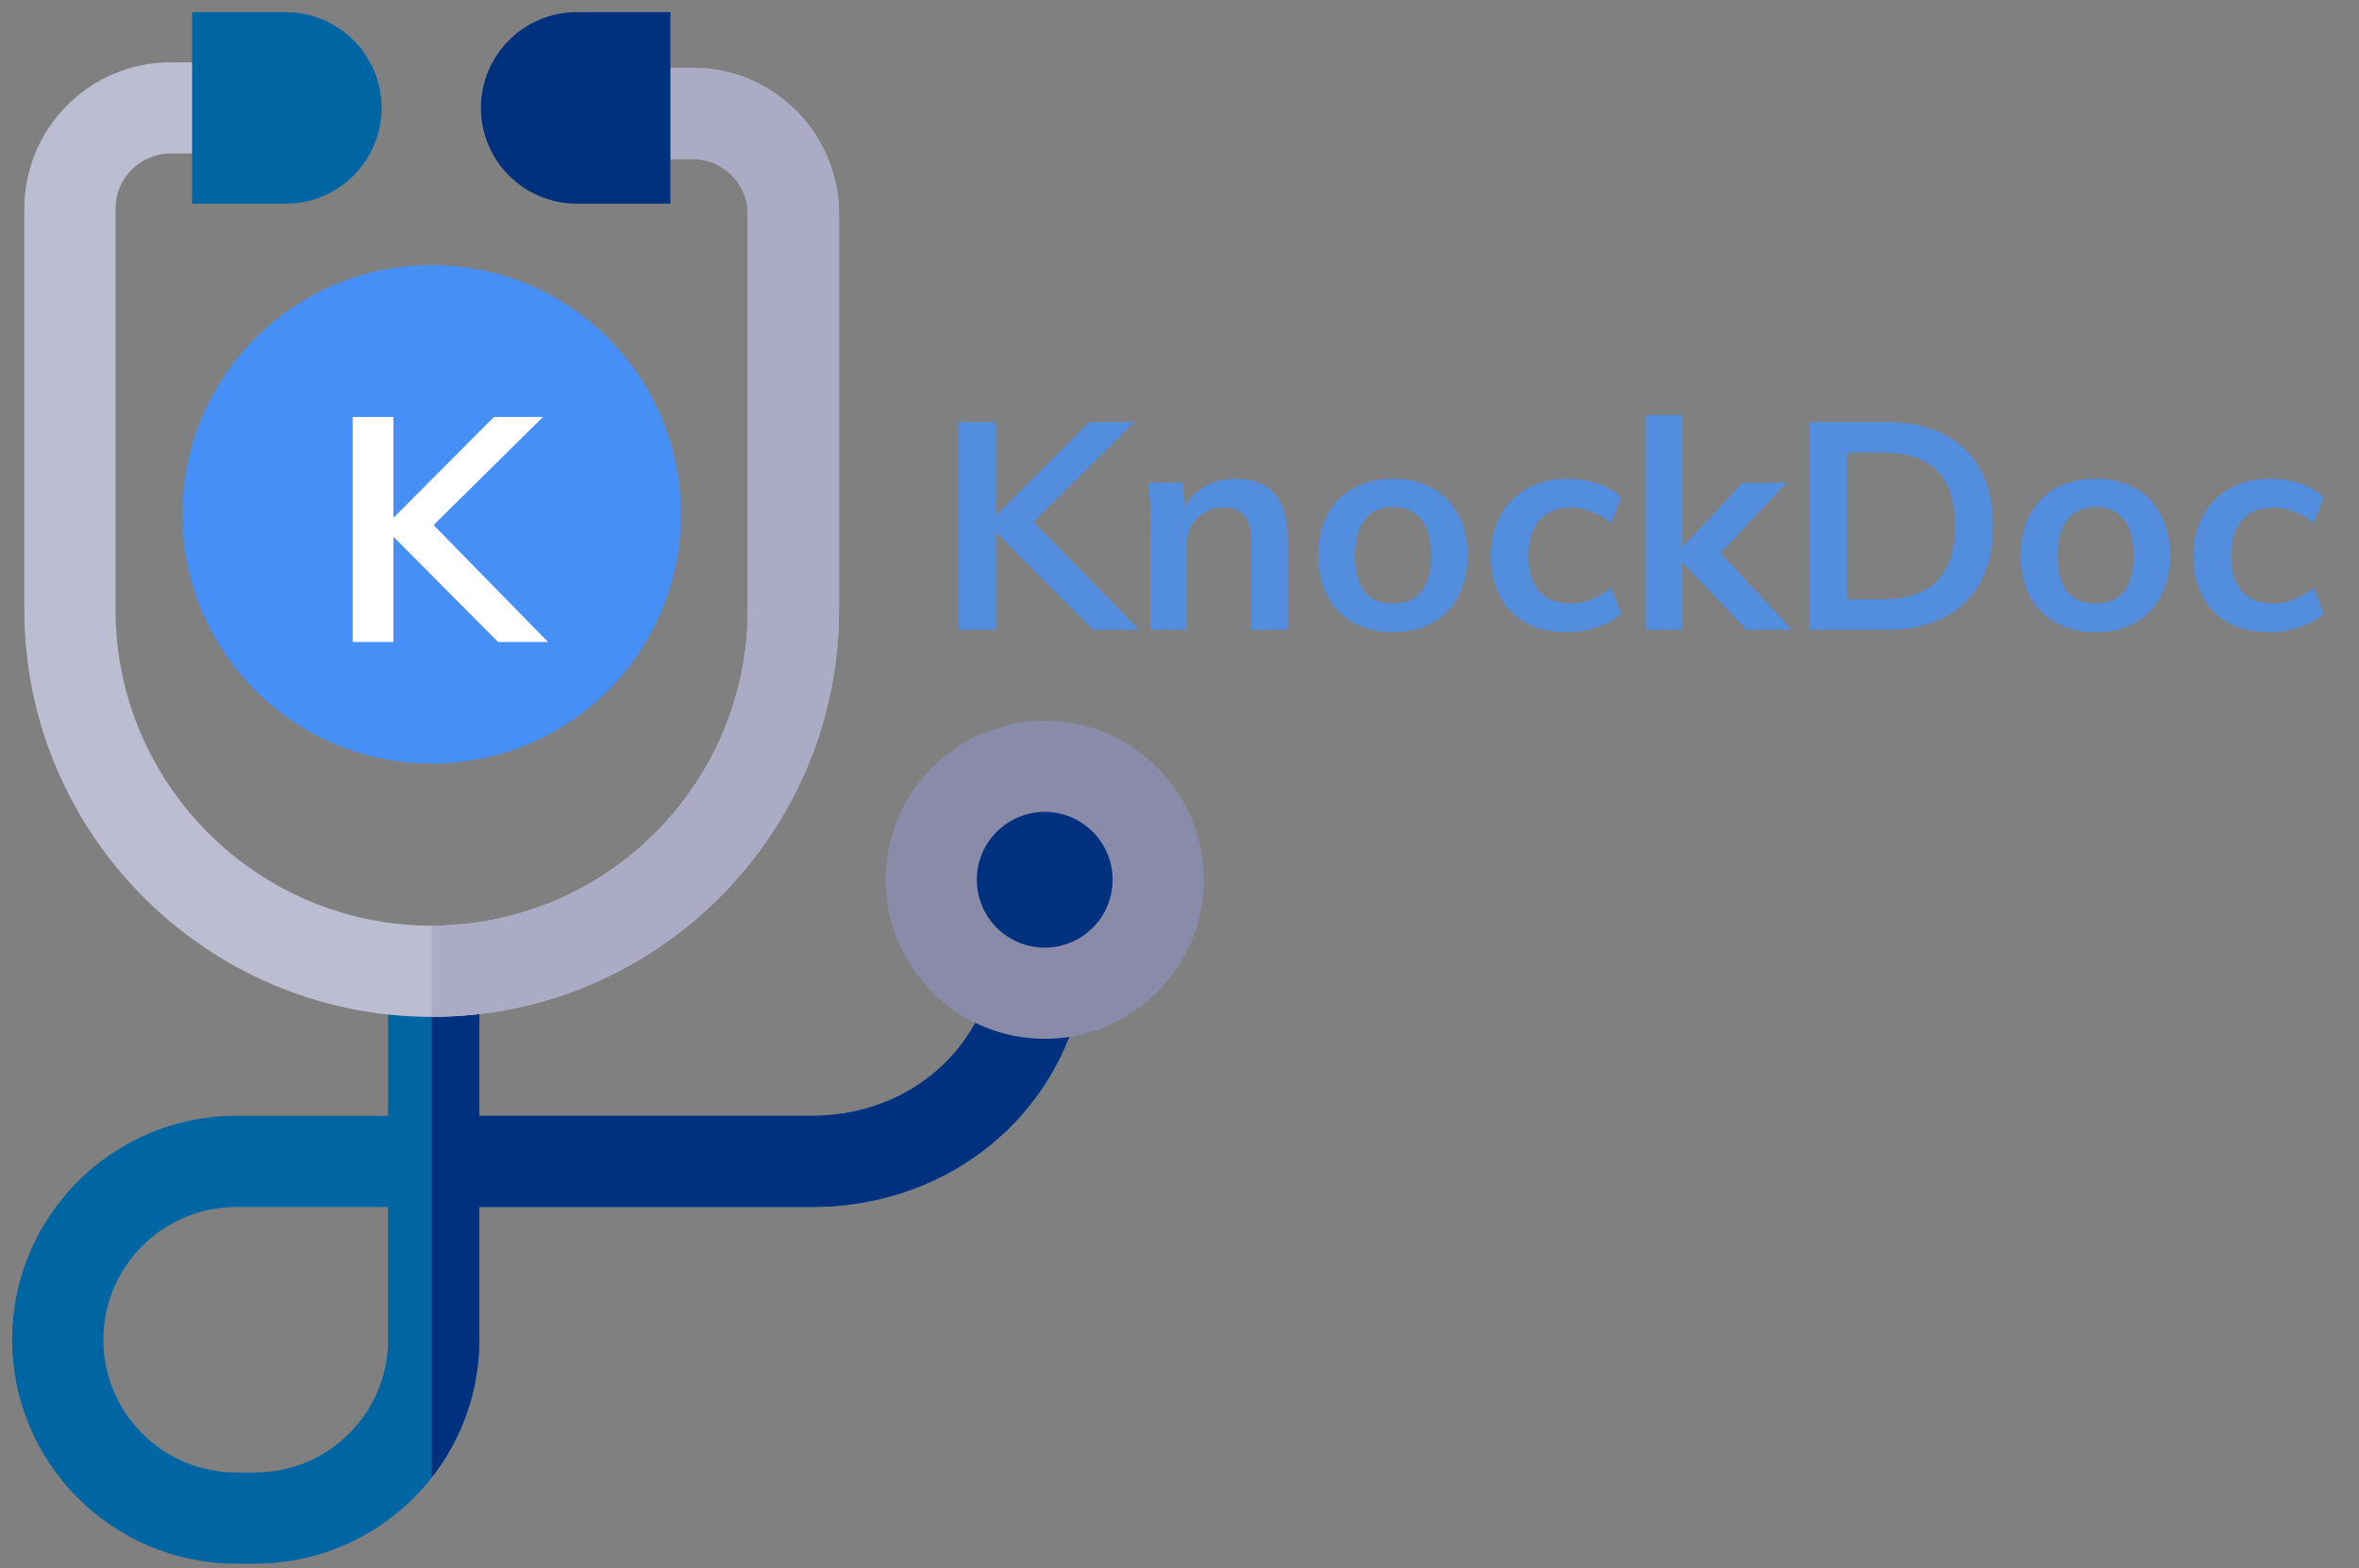 <svg width="194" height="129" viewBox="0 0 194 129" fill="none" xmlns="http://www.w3.org/2000/svg">
<rect x="0" y="0" width="194" height="129" fill="#808080" stroke="none"/>
<path d="M89.888 51.806L81.944 43.814V51.806H78.848V34.718H81.944V42.374L89.576 34.718H93.296L84.992 42.926L93.68 51.806H89.888ZM101.552 39.374C104.448 39.374 105.896 41.038 105.896 44.366V51.806H102.896V44.51C102.896 43.55 102.712 42.854 102.344 42.422C101.976 41.974 101.408 41.75 100.64 41.75C99.728 41.75 98.992 42.046 98.432 42.638C97.872 43.214 97.592 43.982 97.592 44.942V51.806H94.616V43.118C94.616 41.838 94.552 40.694 94.424 39.686H97.232L97.448 41.678C97.864 40.942 98.424 40.374 99.128 39.974C99.848 39.574 100.656 39.374 101.552 39.374ZM114.573 51.998C113.341 51.998 112.253 51.742 111.309 51.23C110.381 50.718 109.661 49.99 109.149 49.046C108.653 48.086 108.405 46.966 108.405 45.686C108.405 44.406 108.653 43.294 109.149 42.35C109.661 41.39 110.381 40.654 111.309 40.142C112.253 39.63 113.341 39.374 114.573 39.374C115.789 39.374 116.861 39.63 117.789 40.142C118.717 40.654 119.429 41.39 119.925 42.35C120.437 43.294 120.693 44.406 120.693 45.686C120.693 46.966 120.437 48.086 119.925 49.046C119.429 49.99 118.717 50.718 117.789 51.23C116.861 51.742 115.789 51.998 114.573 51.998ZM114.549 49.646C115.573 49.646 116.349 49.318 116.877 48.662C117.421 47.99 117.693 46.998 117.693 45.686C117.693 44.39 117.421 43.406 116.877 42.734C116.333 42.046 115.565 41.702 114.573 41.702C113.565 41.702 112.789 42.046 112.245 42.734C111.701 43.406 111.429 44.39 111.429 45.686C111.429 46.998 111.693 47.99 112.221 48.662C112.765 49.318 113.541 49.646 114.549 49.646ZM128.776 51.998C127.512 51.998 126.416 51.742 125.488 51.23C124.56 50.718 123.848 49.998 123.352 49.07C122.856 48.126 122.608 47.022 122.608 45.758C122.608 44.494 122.864 43.382 123.376 42.422C123.904 41.462 124.64 40.718 125.584 40.19C126.544 39.646 127.648 39.374 128.896 39.374C129.76 39.374 130.592 39.51 131.392 39.782C132.208 40.054 132.856 40.43 133.336 40.91L132.496 43.022C131.984 42.606 131.44 42.294 130.864 42.086C130.288 41.862 129.72 41.75 129.16 41.75C128.072 41.75 127.224 42.094 126.616 42.782C126.008 43.454 125.704 44.43 125.704 45.71C125.704 46.99 126 47.966 126.592 48.638C127.2 49.31 128.056 49.646 129.16 49.646C129.72 49.646 130.288 49.534 130.864 49.31C131.44 49.086 131.984 48.766 132.496 48.35L133.336 50.462C132.824 50.942 132.16 51.318 131.344 51.59C130.528 51.862 129.672 51.998 128.776 51.998ZM143.631 51.806L138.327 46.214V51.806H135.351V34.142H138.327V45.038L143.319 39.71H146.943L141.495 45.494L147.375 51.806H143.631ZM148.785 34.718H155.073C157.873 34.718 160.041 35.462 161.577 36.95C163.129 38.438 163.905 40.534 163.905 43.238C163.905 45.958 163.129 48.07 161.577 49.574C160.041 51.062 157.873 51.806 155.073 51.806H148.785V34.718ZM154.881 49.286C158.817 49.286 160.785 47.27 160.785 43.238C160.785 39.238 158.817 37.238 154.881 37.238H151.881V49.286H154.881ZM172.347 51.998C171.115 51.998 170.027 51.742 169.083 51.23C168.155 50.718 167.435 49.99 166.923 49.046C166.427 48.086 166.179 46.966 166.179 45.686C166.179 44.406 166.427 43.294 166.923 42.35C167.435 41.39 168.155 40.654 169.083 40.142C170.027 39.63 171.115 39.374 172.347 39.374C173.563 39.374 174.635 39.63 175.563 40.142C176.491 40.654 177.203 41.39 177.699 42.35C178.211 43.294 178.467 44.406 178.467 45.686C178.467 46.966 178.211 48.086 177.699 49.046C177.203 49.99 176.491 50.718 175.563 51.23C174.635 51.742 173.563 51.998 172.347 51.998ZM172.323 49.646C173.347 49.646 174.123 49.318 174.651 48.662C175.195 47.99 175.467 46.998 175.467 45.686C175.467 44.39 175.195 43.406 174.651 42.734C174.107 42.046 173.339 41.702 172.347 41.702C171.339 41.702 170.563 42.046 170.019 42.734C169.475 43.406 169.203 44.39 169.203 45.686C169.203 46.998 169.467 47.99 169.995 48.662C170.539 49.318 171.315 49.646 172.323 49.646ZM186.55 51.998C185.286 51.998 184.19 51.742 183.262 51.23C182.334 50.718 181.622 49.998 181.126 49.07C180.63 48.126 180.382 47.022 180.382 45.758C180.382 44.494 180.638 43.382 181.15 42.422C181.678 41.462 182.414 40.718 183.358 40.19C184.318 39.646 185.422 39.374 186.67 39.374C187.534 39.374 188.366 39.51 189.166 39.782C189.982 40.054 190.63 40.43 191.11 40.91L190.27 43.022C189.758 42.606 189.214 42.294 188.638 42.086C188.062 41.862 187.494 41.75 186.934 41.75C185.846 41.75 184.998 42.094 184.39 42.782C183.782 43.454 183.478 44.43 183.478 45.71C183.478 46.99 183.774 47.966 184.366 48.638C184.974 49.31 185.83 49.646 186.934 49.646C187.494 49.646 188.062 49.534 188.638 49.31C189.214 49.086 189.758 48.766 190.27 48.35L191.11 50.462C190.598 50.942 189.934 51.318 189.118 51.59C188.302 51.862 187.446 51.998 186.55 51.998Z" fill="#538DDE"/>
<circle cx="35.5" cy="42.306" r="20.5" fill="#458FF6"/>
<path d="M40.962 52.806L32.356 44.148V52.806H29.002V34.294H32.356V42.588L40.624 34.294H44.654L35.658 43.186L45.07 52.806H40.962Z" fill="white"/>
<path d="M21 128.612H19.417C9.262 128.612 1 120.35 1 110.195C1 100.04 9.262 91.778 19.417 91.778H31.917V79.888H39.417V91.778H66.75C73.913 91.778 79.856 87.341 81.539 80.737L88.807 82.589C86.263 92.572 77.399 99.278 66.75 99.278H39.417V110.195C39.417 120.35 31.155 128.612 21 128.612ZM19.416 99.278C13.397 99.278 8.5 104.176 8.5 110.195C8.5 116.215 13.397 121.112 19.416 121.112H21C27.019 121.112 31.916 116.215 31.916 110.195V99.278H19.416Z" fill="#0065A3"/>
<path d="M81.539 80.737C79.856 87.341 73.913 91.778 66.75 91.778H39.417V79.888H35.5V121.529C37.95 118.401 39.417 114.467 39.417 110.195V99.278H66.75C77.399 99.278 86.263 92.571 88.807 82.589L81.539 80.737Z" fill="#00317E"/>
<path d="M85.917 81.695C91.071 81.695 95.25 77.516 95.25 72.362C95.25 67.207 91.071 63.029 85.917 63.029C80.762 63.029 76.583 67.207 76.583 72.362C76.583 77.516 80.762 81.695 85.917 81.695Z" fill="#00317E"/>
<path d="M85.917 85.445C78.703 85.445 72.833 79.576 72.833 72.362C72.833 65.148 78.703 59.278 85.917 59.278C93.131 59.278 99 65.148 99 72.362C99 79.576 93.131 85.445 85.917 85.445ZM85.917 66.778C82.838 66.778 80.333 69.283 80.333 72.362C80.333 75.44 82.838 77.945 85.917 77.945C88.995 77.945 91.5 75.44 91.5 72.362C91.5 69.283 88.995 66.778 85.917 66.778V66.778Z" fill="#8A8AA9"/>
<path d="M35.5 83.638C17.028 83.638 2 68.61 2 50.138V17.16C2 10.524 7.399 5.125 14.035 5.125H17.674V12.625H14.035C11.534 12.625 9.5 14.659 9.5 17.16V50.138C9.5 64.474 21.163 76.138 35.5 76.138C49.837 76.138 61.5 64.474 61.5 50.138V17.613C61.5 15.112 59.466 13.078 56.965 13.078H53.257V5.578H56.965C63.601 5.578 69 10.977 69 17.613V50.138C69 68.61 53.972 83.638 35.5 83.638Z" fill="#BDBDD2"/>
<path d="M56.965 5.578H53.257V13.078H56.965C59.465 13.078 61.5 15.113 61.5 17.613V50.138C61.5 64.475 49.836 76.138 35.5 76.138V83.638C53.972 83.638 69 68.61 69 50.138V17.613C69 10.977 63.601 5.578 56.965 5.578V5.578Z" fill="#ABABC5"/>
<path d="M47.424 1C43.081 1 39.549 4.533 39.549 8.875C39.549 13.217 43.081 16.75 47.424 16.75H55.132V1H47.424Z" fill="#00317E"/>
<path d="M23.507 1H15.799V16.75H23.507C27.849 16.75 31.382 13.217 31.382 8.875C31.382 4.533 27.849 1 23.507 1Z" fill="#0065A3"/>
</svg>
